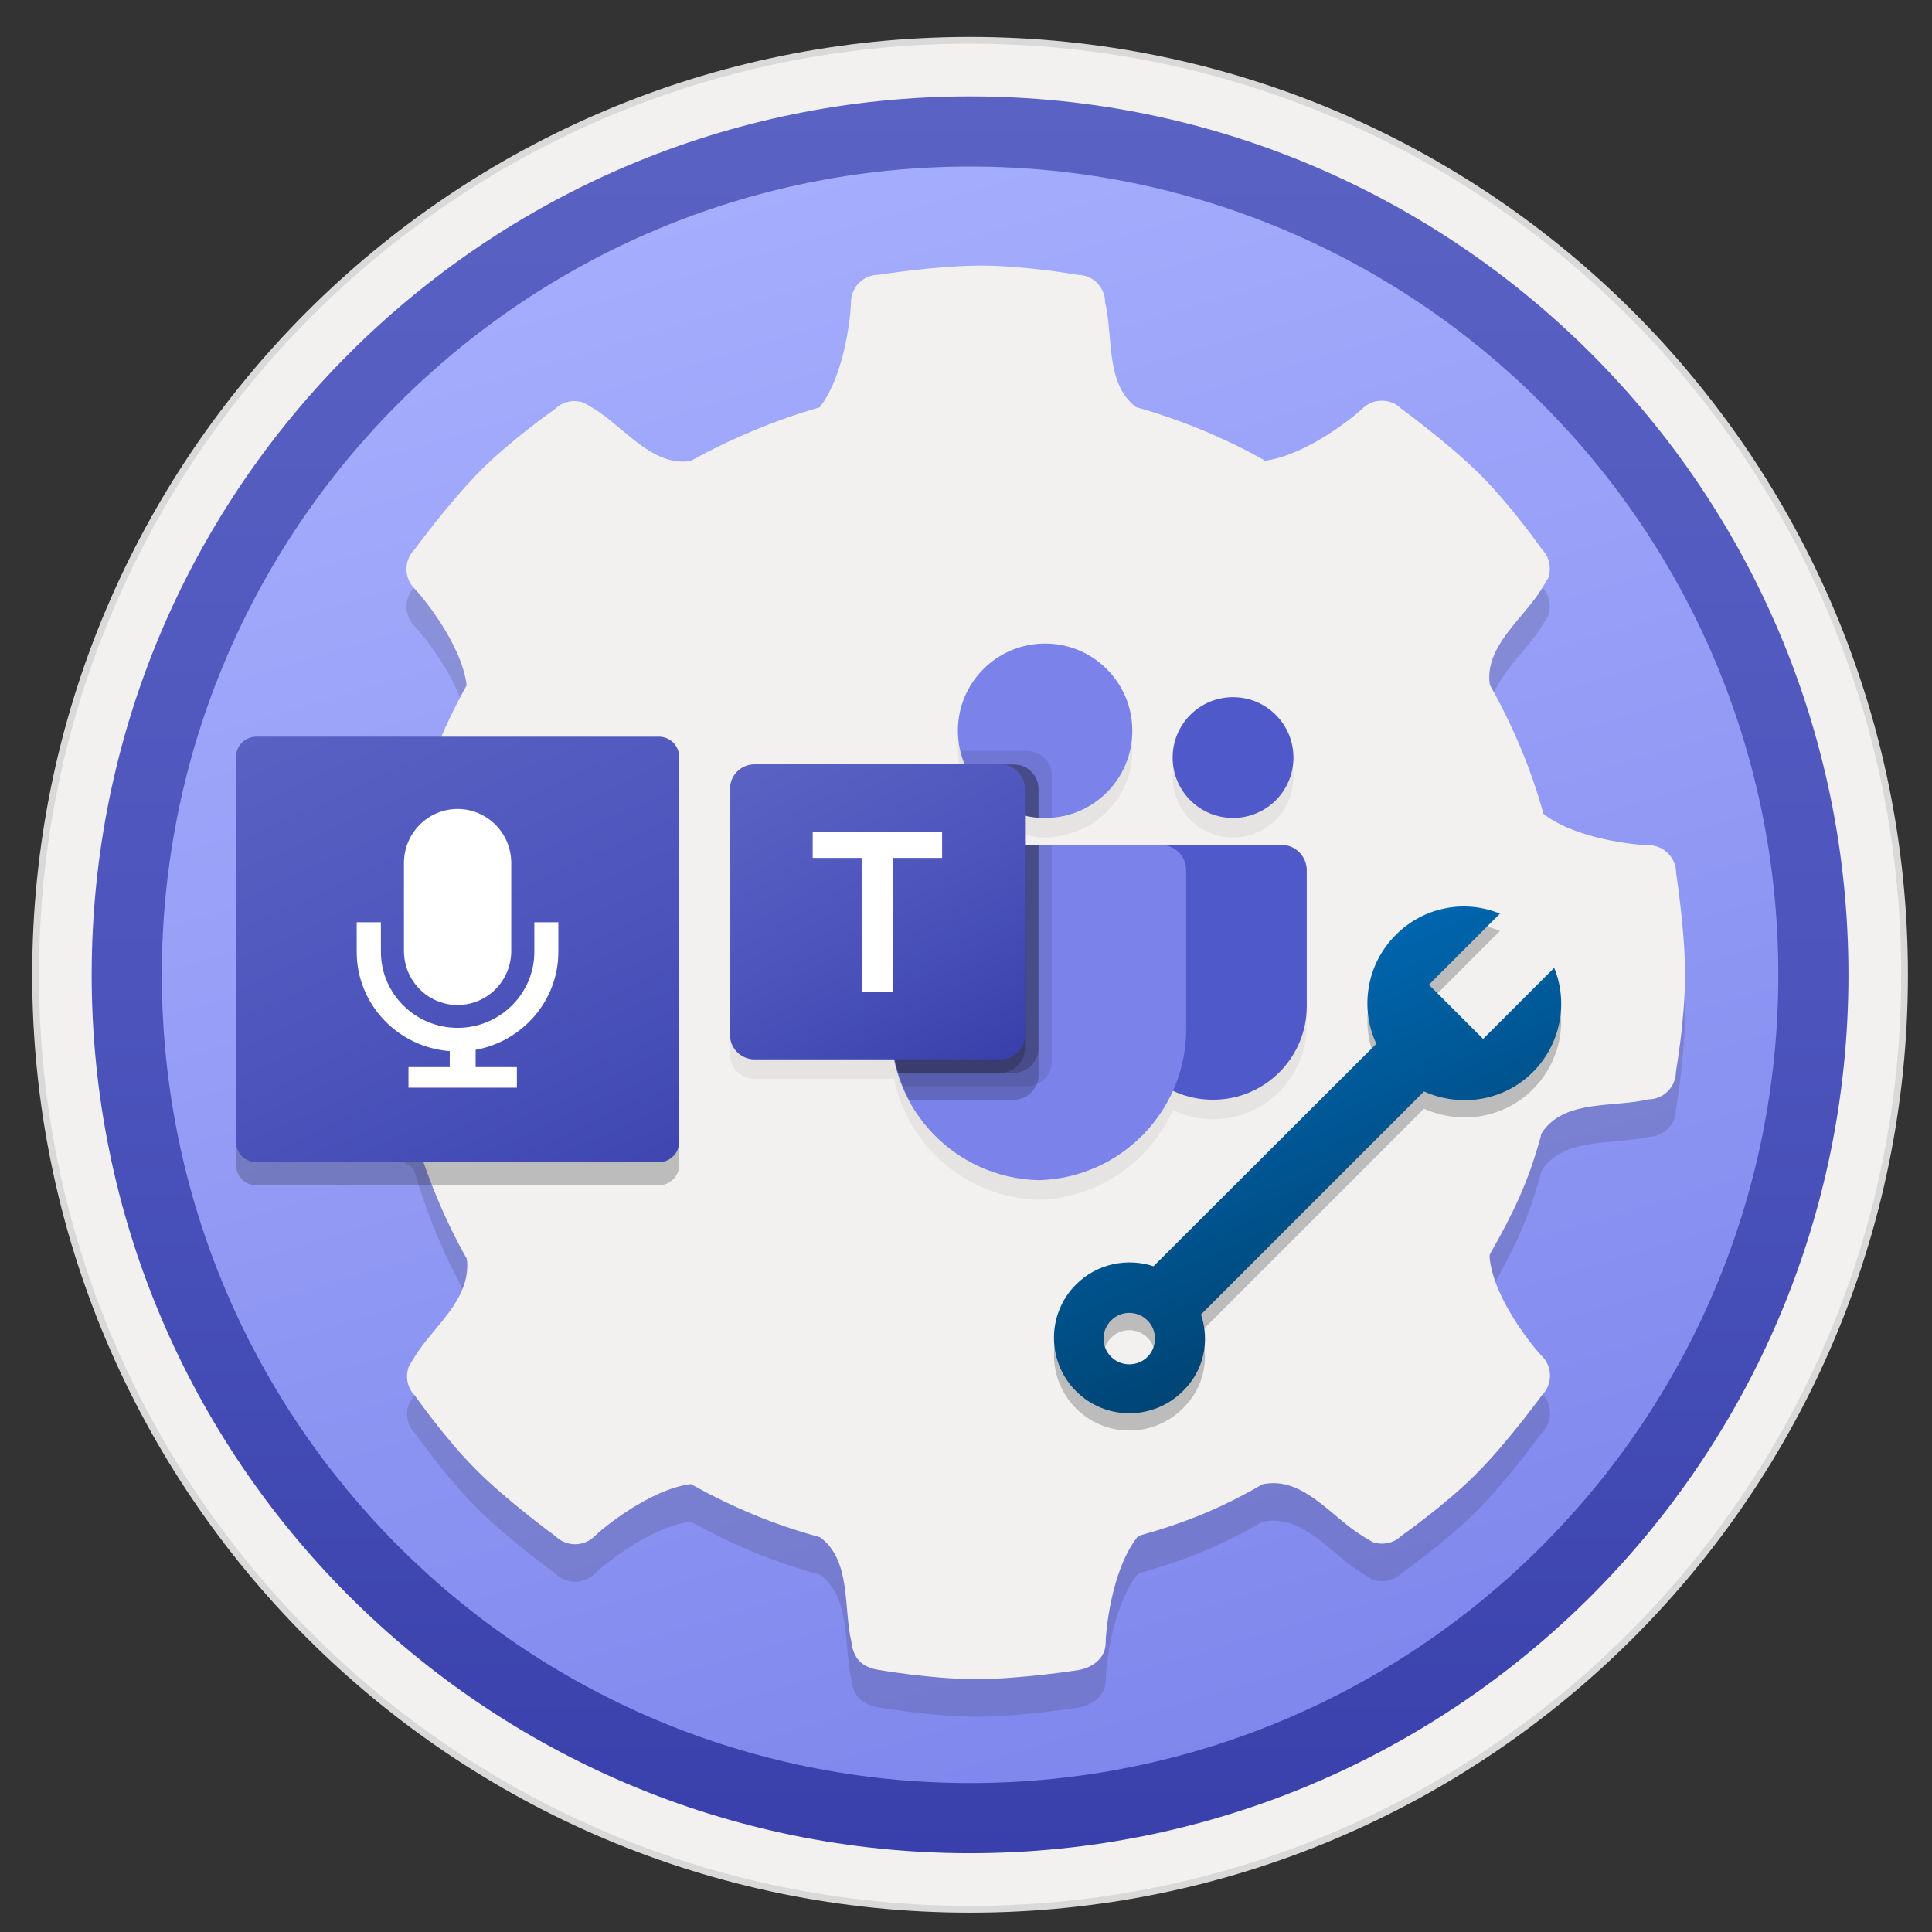 <svg width="103" height="103" viewBox="0 0 103 103" fill="none" xmlns="http://www.w3.org/2000/svg">
<rect x="0" y="0" width="103" height="103" fill="#333333" stroke="none"/>
<path d="M51.717 98.778C25.867 98.778 4.907 77.828 4.907 51.968C4.907 26.108 25.867 5.158 51.717 5.158C77.567 5.158 98.527 26.118 98.527 51.968C98.527 77.818 77.567 98.778 51.717 98.778Z" fill="url(#paint0_linear)"/>
<path fill-rule="evenodd" clip-rule="evenodd" d="M51.717 1.969C79.327 1.969 101.717 24.359 101.717 51.969C101.717 79.579 79.327 101.969 51.717 101.969C24.107 101.969 1.717 79.579 1.717 51.969C1.717 24.359 24.107 1.969 51.717 1.969ZM51.717 97.729C76.987 97.729 97.477 77.239 97.477 51.969C97.477 26.699 76.987 6.209 51.717 6.209C26.447 6.209 5.957 26.699 5.957 51.969C5.957 77.239 26.447 97.729 51.717 97.729Z" fill="#D9D9D9"/>
<path fill-rule="evenodd" clip-rule="evenodd" d="M97.617 51.968C97.617 77.318 77.067 97.868 51.717 97.868C26.367 97.868 5.817 77.318 5.817 51.968C5.817 26.618 26.367 6.068 51.717 6.068C77.067 6.068 97.617 26.618 97.617 51.968ZM51.717 2.328C79.137 2.328 101.357 24.548 101.357 51.968C101.357 79.388 79.127 101.608 51.717 101.608C24.297 101.608 2.077 79.378 2.077 51.968C2.077 24.548 24.297 2.328 51.717 2.328Z" fill="#F2F1F0"/>
<path fill-rule="evenodd" clip-rule="evenodd" d="M51.717 95.059C27.917 95.059 8.627 75.769 8.627 51.969C8.627 28.169 27.917 8.879 51.717 8.879C75.517 8.879 94.807 28.169 94.807 51.969C94.807 75.769 75.517 95.059 51.717 95.059ZM98.547 51.969C98.547 77.829 77.577 98.799 51.717 98.799C25.857 98.799 4.887 77.829 4.887 51.969C4.887 26.109 25.857 5.139 51.717 5.139C77.577 5.139 98.547 26.099 98.547 51.969Z" fill="url(#paint1_linear)"/>
<path opacity="0.15" d="M89.357 48.53C89.357 47.72 88.697 47.06 87.887 47.06C87.357 47.06 84.057 46.77 82.287 45.39C82.287 45.39 82.297 45.37 82.287 45.39C81.617 42.95 80.637 40.67 79.427 38.51C79.117 36.46 81.237 34.97 82.207 33.37C82.377 33.09 82.477 32.93 82.537 32.82C82.717 32.3 82.617 31.7 82.207 31.29C82.207 31.29 80.577 28.96 78.907 27.3C77.237 25.64 74.707 23.79 74.707 23.79C74.137 23.22 73.197 23.22 72.627 23.79C72.247 24.16 69.737 26.23 67.477 26.56C67.447 26.56 67.447 26.56 67.447 26.56C65.347 25.37 62.987 24.39 60.617 23.72H60.587C58.917 22.49 59.357 19.94 58.917 18.12C58.917 17.31 58.257 16.65 57.447 16.65C57.447 16.65 54.647 16.16 52.287 16.16C49.927 16.16 46.837 16.65 46.837 16.65C46.027 16.65 45.367 17.31 45.367 18.12C45.367 18.65 45.077 21.95 43.697 23.72C41.357 24.38 38.897 25.42 36.817 26.58C34.767 26.89 33.277 24.77 31.677 23.8C31.397 23.63 31.237 23.53 31.127 23.47C30.607 23.29 30.007 23.39 29.597 23.8C29.597 23.8 27.267 25.43 25.607 27.1C23.947 28.77 22.097 31.3 22.097 31.3C21.527 31.87 21.527 32.81 22.097 33.38C22.467 33.75 24.597 36.3 24.877 38.52V38.54C23.717 40.62 22.697 43.07 22.037 45.41C22.037 45.41 22.067 45.37 22.037 45.41C20.607 47.15 18.257 46.64 16.437 47.08C15.627 47.08 14.967 47.74 14.967 48.55C14.967 48.55 14.477 51.35 14.477 53.71C14.477 56.07 14.967 59.16 14.967 59.16C14.967 59.97 15.627 60.63 16.437 60.63C16.967 60.63 20.267 60.92 22.037 62.3C22.077 62.28 22.057 62.33 22.057 62.33C22.737 64.68 23.707 67.03 24.887 69.11C24.867 69.14 24.887 69.11 24.897 69.18C25.097 71.32 23.087 72.72 22.117 74.32C21.947 74.6 21.847 74.76 21.787 74.87C21.607 75.39 21.707 75.99 22.117 76.4C22.117 76.4 23.747 78.73 25.417 80.39C27.087 82.06 29.617 83.9 29.617 83.9C30.187 84.47 31.127 84.47 31.697 83.9C32.067 83.53 34.617 81.4 36.837 81.12C36.837 81.12 36.827 81.13 36.867 81.14C39.007 82.33 41.217 83.27 43.637 83.93C43.657 83.94 43.727 83.96 43.727 83.96C45.397 85.19 44.957 87.74 45.397 89.56C45.487 90.38 45.937 90.9 46.867 91.03C46.867 91.03 49.667 91.52 52.027 91.52C54.387 91.52 57.477 91.04 57.477 91.04C58.287 90.9 58.947 90.38 58.947 89.57C58.947 89.04 59.237 85.74 60.617 83.97C60.617 83.97 60.677 83.92 60.737 83.87C63.197 83.18 65.067 82.42 67.237 81.17C67.347 81.13 67.227 81.14 67.487 81.1C69.537 80.79 71.027 82.91 72.627 83.88C72.907 84.05 73.067 84.15 73.177 84.21C73.697 84.39 74.297 84.29 74.707 83.88C74.707 83.88 77.037 82.25 78.697 80.58C80.367 78.91 82.207 76.38 82.207 76.38C82.777 75.81 82.777 74.87 82.207 74.3C81.837 73.93 79.707 71.38 79.427 69.16C79.397 68.93 79.417 68.9 79.447 68.84C80.687 66.65 81.467 65.05 82.147 62.57C82.147 62.57 82.117 62.49 82.277 62.28C83.507 60.61 86.057 61.05 87.877 60.61C88.687 60.61 89.347 59.95 89.347 59.14C89.347 59.14 89.837 56.34 89.837 53.98C89.837 51.62 89.357 48.53 89.357 48.53Z" fill="#1F1D20"/>
<path d="M89.357 46.53C89.357 45.72 88.697 45.06 87.887 45.06C87.357 45.06 84.057 44.77 82.287 43.39C82.287 43.39 82.297 43.37 82.287 43.39C81.617 40.95 80.637 38.67 79.427 36.51C79.117 34.46 81.237 32.97 82.207 31.37C82.377 31.09 82.477 30.93 82.537 30.82C82.717 30.3 82.617 29.7 82.207 29.29C82.207 29.29 80.577 26.96 78.907 25.3C77.237 23.64 74.707 21.79 74.707 21.79C74.137 21.22 73.197 21.22 72.627 21.79C72.247 22.16 69.737 24.23 67.477 24.56C67.447 24.56 67.447 24.56 67.447 24.56C65.347 23.37 62.987 22.39 60.617 21.72H60.587C58.917 20.49 59.357 17.94 58.917 16.12C58.917 15.31 58.257 14.65 57.447 14.65C57.447 14.65 54.647 14.16 52.287 14.16C49.927 14.16 46.837 14.65 46.837 14.65C46.027 14.65 45.367 15.31 45.367 16.12C45.367 16.65 45.077 19.95 43.697 21.72C41.357 22.38 38.897 23.42 36.817 24.58C34.767 24.89 33.277 22.77 31.677 21.8C31.397 21.63 31.237 21.53 31.127 21.47C30.607 21.29 30.007 21.39 29.597 21.8C29.597 21.8 27.267 23.43 25.607 25.1C23.947 26.77 22.097 29.3 22.097 29.3C21.527 29.87 21.527 30.81 22.097 31.38C22.467 31.75 24.597 34.3 24.877 36.52V36.54C23.717 38.62 22.697 41.07 22.037 43.41C22.037 43.41 22.067 43.37 22.037 43.41C20.607 45.15 18.257 44.64 16.437 45.08C15.627 45.08 14.967 45.74 14.967 46.55C14.967 46.55 14.477 49.35 14.477 51.71C14.477 54.07 14.967 57.16 14.967 57.16C14.967 57.97 15.627 58.63 16.437 58.63C16.967 58.63 20.267 58.92 22.037 60.3C22.077 60.28 22.057 60.33 22.057 60.33C22.737 62.68 23.707 65.03 24.887 67.11C24.867 67.14 24.887 67.11 24.897 67.18C25.097 69.32 23.087 70.72 22.117 72.32C21.947 72.6 21.847 72.76 21.787 72.87C21.607 73.39 21.707 73.99 22.117 74.4C22.117 74.4 23.747 76.73 25.417 78.39C27.087 80.06 29.617 81.9 29.617 81.9C30.187 82.47 31.127 82.47 31.697 81.9C32.067 81.53 34.617 79.4 36.837 79.12C36.837 79.12 36.827 79.13 36.867 79.14C39.007 80.33 41.217 81.27 43.637 81.93C43.657 81.94 43.727 81.96 43.727 81.96C45.397 83.19 44.957 85.74 45.397 87.56C45.487 88.38 45.937 88.9 46.867 89.03C46.867 89.03 49.667 89.52 52.027 89.52C54.387 89.52 57.477 89.04 57.477 89.04C58.287 88.9 58.947 88.38 58.947 87.57C58.947 87.04 59.237 83.74 60.617 81.97C60.617 81.97 60.677 81.92 60.737 81.87C63.197 81.18 65.067 80.42 67.237 79.17C67.347 79.13 67.227 79.14 67.487 79.1C69.537 78.79 71.027 80.91 72.627 81.88C72.907 82.05 73.067 82.15 73.177 82.21C73.697 82.39 74.297 82.29 74.707 81.88C74.707 81.88 77.037 80.25 78.697 78.58C80.367 76.91 82.207 74.38 82.207 74.38C82.777 73.81 82.777 72.87 82.207 72.3C81.837 71.93 79.707 69.38 79.427 67.16C79.397 66.93 79.417 66.9 79.447 66.84C80.687 64.65 81.467 63.05 82.147 60.57C82.147 60.57 82.117 60.49 82.277 60.28C83.507 58.61 86.057 59.05 87.877 58.61C88.687 58.61 89.347 57.95 89.347 57.14C89.347 57.14 89.837 54.34 89.837 51.98C89.837 49.62 89.357 46.53 89.357 46.53Z" fill="#F2F1F0"/>
<path opacity="0.25" d="M64.027 70.998L75.917 59.108C77.837 59.968 80.157 59.638 81.717 58.078C83.217 56.578 83.617 54.368 82.857 52.518L79.067 56.308L76.177 53.418L79.967 49.628C78.117 48.868 75.917 49.248 74.407 50.768C72.847 52.328 72.487 54.668 73.377 56.568L61.497 68.428C60.107 67.968 58.487 68.278 57.367 69.398C55.787 70.978 55.807 73.528 57.367 75.088C58.947 76.668 61.497 76.648 63.057 75.088C64.187 73.998 64.507 72.418 64.027 70.998ZM59.237 73.258C58.687 72.708 58.707 71.848 59.237 71.318C59.787 70.768 60.647 70.788 61.177 71.318C61.707 71.848 61.707 72.728 61.177 73.258C60.647 73.788 59.767 73.788 59.237 73.258Z" fill="#1F1D21"/>
<path d="M64.027 70.078L75.917 58.188C77.837 59.048 80.157 58.718 81.717 57.158C83.217 55.658 83.617 53.448 82.857 51.598L79.067 55.388L76.177 52.498L79.967 48.708C78.117 47.948 75.917 48.328 74.407 49.848C72.847 51.408 72.487 53.748 73.377 55.648L61.497 67.508C60.107 67.048 58.487 67.358 57.367 68.478C55.787 70.058 55.807 72.608 57.367 74.168C58.947 75.748 61.497 75.728 63.057 74.168C64.187 73.078 64.507 71.498 64.027 70.078ZM59.237 72.338C58.687 71.788 58.707 70.928 59.237 70.398C59.787 69.848 60.647 69.868 61.177 70.398C61.707 70.928 61.707 71.808 61.177 72.338C60.647 72.868 59.767 72.868 59.237 72.338Z" fill="url(#paint2_linear)"/>
<g opacity="0.25">
<path opacity="0.25" d="M68.307 46.079H61.917H60.367H56.077H55.367H54.647V44.519C54.657 44.519 54.677 44.519 54.687 44.529C54.797 44.549 54.907 44.569 55.017 44.579C55.127 44.599 55.247 44.629 55.357 44.639C55.467 44.649 55.577 44.649 55.687 44.649C55.697 44.649 55.707 44.649 55.717 44.649C55.727 44.649 55.737 44.649 55.747 44.649C55.857 44.649 55.967 44.639 56.077 44.639V44.619C58.477 44.429 60.367 42.449 60.367 40.009C60.367 37.439 58.287 35.359 55.717 35.359C53.147 35.359 51.067 37.439 51.067 40.009C51.067 40.379 51.117 40.739 51.207 41.079H51.197C51.247 41.329 51.327 41.559 51.427 41.789H40.227C39.507 41.789 38.917 42.379 38.917 43.099V56.209C38.917 56.929 39.507 57.519 40.227 57.519H47.667C48.407 61.119 51.537 63.859 55.367 63.959C58.577 63.879 61.297 61.929 62.527 59.179C63.177 59.489 63.887 59.669 64.647 59.669H64.667C67.427 59.669 69.657 57.429 69.657 54.679V47.439C69.667 46.689 69.057 46.079 68.307 46.079Z" fill="#1F1D21"/>
<path opacity="0.25" d="M65.737 44.649C67.517 44.649 68.957 43.209 68.957 41.429C68.957 39.649 67.517 38.209 65.737 38.209C63.957 38.209 62.517 39.649 62.517 41.429C62.517 43.209 63.957 44.649 65.737 44.649Z" fill="#1F1D21"/>
</g>
<path d="M60.367 45.039H68.307C69.057 45.039 69.667 45.649 69.667 46.399V53.639C69.667 56.399 67.427 58.629 64.677 58.629H64.657C61.897 58.629 59.667 56.389 59.667 53.639V45.749C59.657 45.359 59.967 45.039 60.367 45.039Z" fill="#5059C9"/>
<path d="M65.737 43.608C67.517 43.608 68.957 42.168 68.957 40.388C68.957 38.608 67.517 37.168 65.737 37.168C63.957 37.168 62.517 38.608 62.517 40.388C62.517 42.168 63.957 43.608 65.737 43.608Z" fill="#5059C9"/>
<path d="M55.717 43.609C58.287 43.609 60.367 41.529 60.367 38.959C60.367 36.389 58.287 34.309 55.717 34.309C53.147 34.309 51.067 36.389 51.067 38.959C51.077 41.529 53.157 43.609 55.717 43.609Z" fill="#7B83EB"/>
<path d="M61.917 45.039H48.807C48.067 45.059 47.477 45.669 47.497 46.419V54.669C47.397 59.119 50.917 62.809 55.367 62.919C59.817 62.809 63.337 59.119 63.237 54.669V46.419C63.247 45.669 62.657 45.059 61.917 45.039Z" fill="#7B83EB"/>
<path opacity="0.1" d="M56.077 45.039V56.599C56.077 57.129 55.757 57.609 55.257 57.809C55.097 57.879 54.937 57.909 54.767 57.909H48.127C48.037 57.669 47.947 57.439 47.877 57.189C47.627 56.369 47.497 55.519 47.497 54.659V46.409C47.477 45.669 48.067 45.059 48.807 45.039H56.077Z" fill="black"/>
<path opacity="0.2" d="M55.367 45.039V57.319C55.367 57.489 55.337 57.659 55.267 57.809C55.067 58.299 54.587 58.619 54.057 58.629H48.467C48.347 58.389 48.227 58.159 48.127 57.909C48.027 57.669 47.947 57.439 47.877 57.189C47.627 56.369 47.497 55.519 47.497 54.659V46.409C47.477 45.669 48.067 45.059 48.807 45.039H55.367Z" fill="black"/>
<path opacity="0.2" d="M55.367 45.039V55.889C55.357 56.609 54.777 57.189 54.057 57.199H47.877C47.627 56.379 47.497 55.529 47.497 54.669V46.419C47.477 45.679 48.067 45.069 48.807 45.049H55.367V45.039Z" fill="black"/>
<path opacity="0.2" d="M54.647 45.039V55.889C54.637 56.609 54.057 57.189 53.337 57.199H47.877C47.627 56.379 47.497 55.529 47.497 54.669V46.419C47.477 45.679 48.067 45.069 48.807 45.049H54.647V45.039Z" fill="black"/>
<path opacity="0.1" d="M56.077 41.339V43.589C55.956 43.599 55.837 43.599 55.717 43.599C55.596 43.599 55.477 43.589 55.356 43.589C55.117 43.569 54.877 43.539 54.636 43.479C53.187 43.139 51.996 42.119 51.416 40.749C51.316 40.519 51.236 40.279 51.187 40.029H54.757C55.486 40.039 56.077 40.619 56.077 41.339Z" fill="black"/>
<path opacity="0.2" d="M55.367 42.058V43.598C55.127 43.578 54.887 43.548 54.647 43.488C53.197 43.148 51.997 42.128 51.427 40.758H54.047C54.777 40.748 55.357 41.338 55.367 42.058Z" fill="black"/>
<path opacity="0.2" d="M55.367 42.058V43.598C55.127 43.578 54.887 43.548 54.647 43.488C53.197 43.148 51.997 42.128 51.427 40.758H54.047C54.777 40.748 55.357 41.338 55.367 42.058Z" fill="black"/>
<path opacity="0.2" d="M54.647 42.058V43.478C53.197 43.138 52.007 42.118 51.427 40.748H53.337C54.057 40.748 54.647 41.338 54.647 42.058Z" fill="black"/>
<path d="M40.227 40.748H53.337C54.057 40.748 54.647 41.338 54.647 42.058V55.168C54.647 55.888 54.057 56.478 53.337 56.478H40.227C39.507 56.478 38.917 55.888 38.917 55.168V42.058C38.917 41.338 39.497 40.748 40.227 40.748Z" fill="url(#paint3_linear)"/>
<path d="M50.227 45.738H47.607V52.878H45.937V45.738H43.327V44.348H50.227V45.738Z" fill="white"/>
<path opacity="0.25" d="M35.127 63.19H13.667C13.067 63.19 12.587 62.71 12.587 62.11V42.26C12.587 41.66 13.067 41.18 13.667 41.18H35.127C35.727 41.18 36.207 41.66 36.207 42.26V62.11C36.207 62.71 35.717 63.19 35.127 63.19Z" fill="#1F1D21"/>
<path opacity="0.15" d="M35.127 61.967H13.667C13.067 61.967 12.587 61.477 12.587 60.887V40.357C12.587 39.757 13.067 39.277 13.667 39.277H35.127C35.727 39.277 36.207 39.757 36.207 40.357V60.877C36.207 61.477 35.717 61.967 35.127 61.967Z" fill="#1F1D20"/>
<path d="M35.127 61.957H13.667C13.067 61.957 12.587 61.477 12.587 60.877V40.357C12.587 39.757 13.067 39.277 13.667 39.277H35.127C35.727 39.277 36.207 39.757 36.207 40.357V60.877C36.207 61.477 35.717 61.957 35.127 61.957Z" fill="url(#paint4_linear)"/>
<path d="M24.396 53.579C25.976 53.579 27.256 52.289 27.256 50.699V46.009C27.256 44.419 25.976 43.129 24.396 43.129C22.816 43.129 21.536 44.419 21.536 46.009V50.699C21.536 52.289 22.816 53.579 24.396 53.579Z" fill="white"/>
<path d="M28.487 49.168V50.748C28.487 52.978 26.647 54.798 24.397 54.798C22.147 54.798 20.307 52.978 20.307 50.748V49.168H19.017V50.748C19.017 53.538 21.207 55.828 23.977 56.038V56.888H21.777V57.988H23.977H25.357H27.557V56.888H25.357V55.968C27.857 55.518 29.767 53.348 29.767 50.748V49.168H28.487Z" fill="white"/>
<defs>
<linearGradient id="paint0_linear" x1="36.66" y1="1.53" x2="66.896" y2="102.822" gradientUnits="userSpaceOnUse">
<stop stop-color="#A9B1FF"/>
<stop offset="1" stop-color="#7B83EB"/>
</linearGradient>
<linearGradient id="paint1_linear" x1="51.717" y1="5.139" x2="51.717" y2="98.799" gradientUnits="userSpaceOnUse">
<stop stop-color="#5A62C3"/>
<stop offset="0.5" stop-color="#4D55BD"/>
<stop offset="1" stop-color="#3940AB"/>
</linearGradient>
<linearGradient id="paint2_linear" x1="60.171" y1="40.535" x2="86.061" y2="99.685" gradientUnits="userSpaceOnUse">
<stop stop-color="#007ED8"/>
<stop offset="0.707" stop-color="#002D4C"/>
</linearGradient>
<linearGradient id="paint3_linear" x1="41.647" y1="39.723" x2="51.914" y2="57.504" gradientUnits="userSpaceOnUse">
<stop stop-color="#5A62C3"/>
<stop offset="0.5" stop-color="#4D55BD"/>
<stop offset="1" stop-color="#3940AB"/>
</linearGradient>
<linearGradient id="paint4_linear" x1="17.457" y1="35.612" x2="33.048" y2="69.344" gradientUnits="userSpaceOnUse">
<stop stop-color="#5A62C3"/>
<stop offset="0.5" stop-color="#4D55BD"/>
<stop offset="1" stop-color="#3940AB"/>
</linearGradient>
</defs>
</svg>
